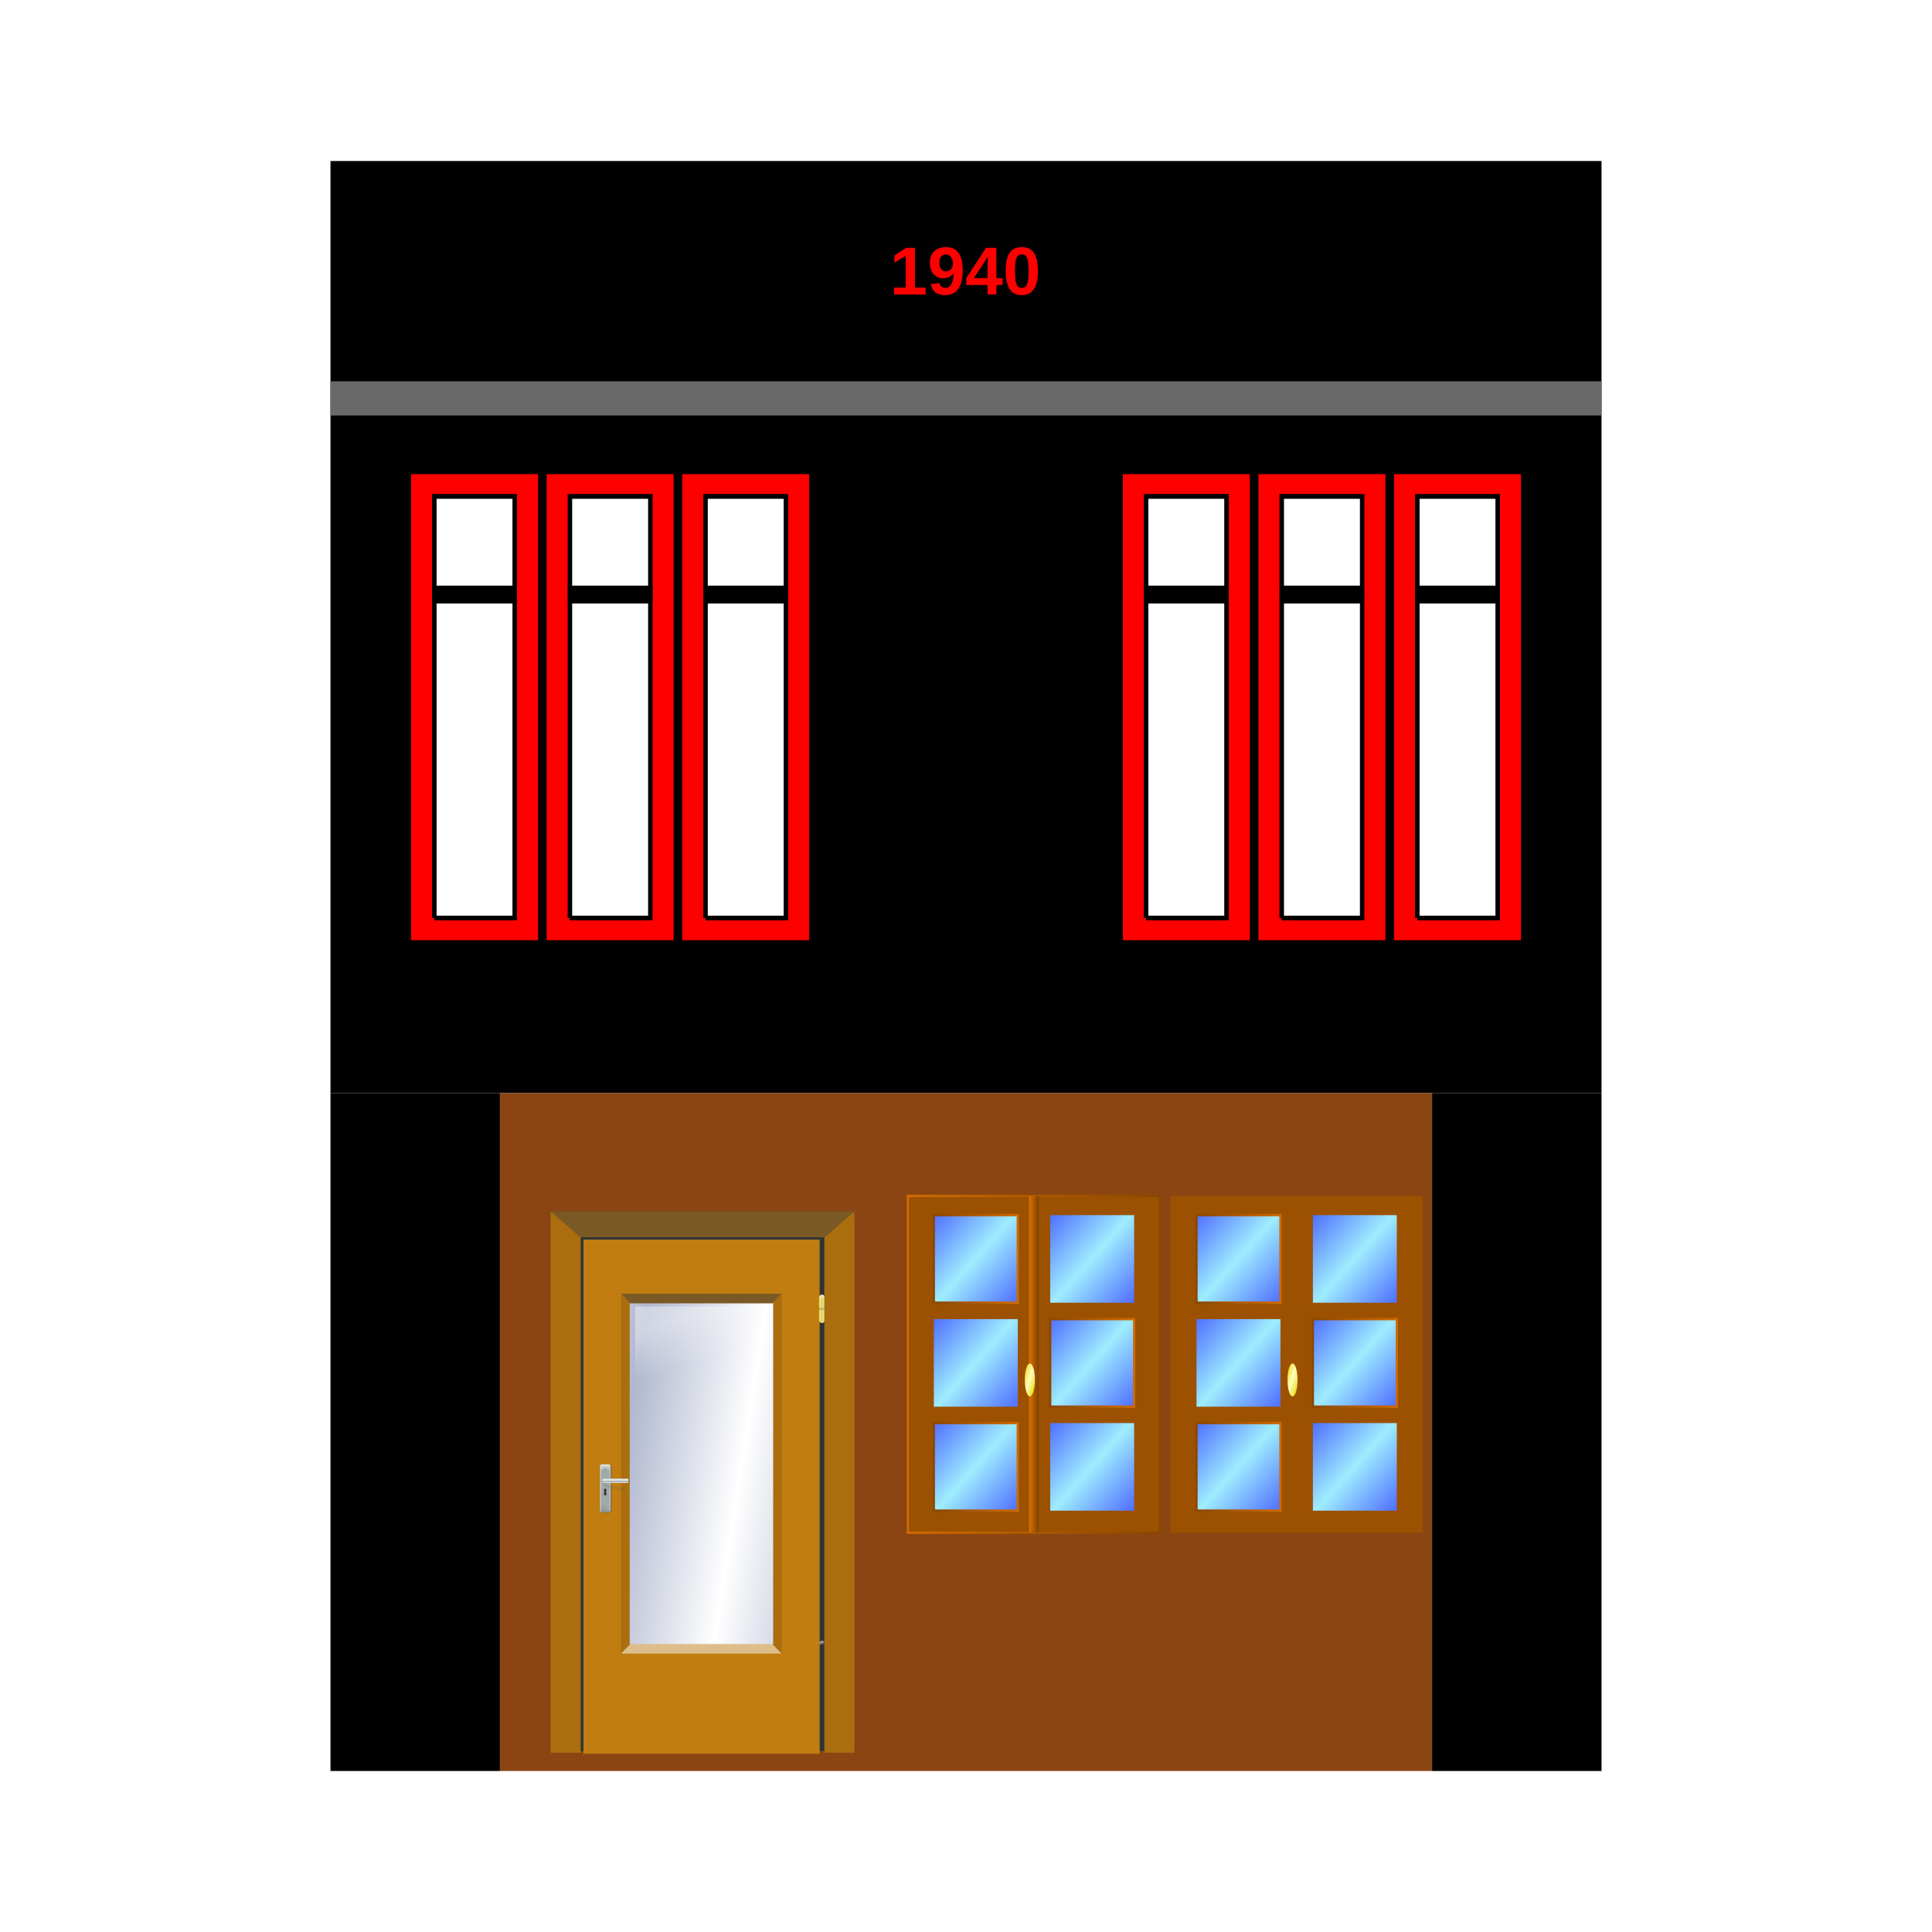 <svg:svg xmlns:dc="http://purl.org/dc/elements/1.1/" xmlns:ns1="http://sodipodi.sourceforge.net/DTD/sodipodi-0.dtd" xmlns:ns2="http://www.inkscape.org/namespaces/inkscape" xmlns:ns3="http://www.w3.org/1999/xlink" xmlns:ns5="http://creativecommons.org/ns#" xmlns:rdf="http://www.w3.org/1999/02/22-rdf-syntax-ns#" xmlns:svg="http://www.w3.org/2000/svg" height="1140.0" id="svg2" version="1.1" viewBox="-195 -95 1140.0 1140.0" width="1140.0" ns1:docname="_svgclean2.svg" ns2:version="0.48.3.1 r9886">
  <svg:defs id="defs4">
    <svg:filter color-interpolation-filters="sRGB" id="filter7311" ns2:collect="always">
      <svg:feGaussianBlur id="feGaussianBlur7313" stdDeviation="2.667" ns2:collect="always" />
    </svg:filter>
    <svg:linearGradient id="linearGradient5090">
      <svg:stop id="stop5092" offset="0" style="stop-color:#edd400" />
      <svg:stop id="stop5098" offset=".685" style="stop-color:#ffffff;stop-opacity:.821" />
      <svg:stop id="stop5094" offset="1" style="stop-color:#edd400" />
    </svg:linearGradient>
    <svg:linearGradient id="linearGradient5102">
      <svg:stop id="stop5104" offset="0" style="stop-color:#fbf4ff" />
      <svg:stop id="stop5106" offset="1" style="stop-color:#fbf4fb;stop-opacity:0" />
    </svg:linearGradient>
    <svg:filter color-interpolation-filters="sRGB" id="filter5150" ns2:collect="always">
      <svg:feGaussianBlur id="feGaussianBlur5152" stdDeviation="1.141" ns2:collect="always" />
    </svg:filter>
    <svg:filter color-interpolation-filters="sRGB" id="filter4316" ns2:collect="always">
      <svg:feGaussianBlur id="feGaussianBlur4318" stdDeviation="0.765" ns2:collect="always" />
    </svg:filter>
    <svg:linearGradient id="linearGradient3344">
      <svg:stop id="stop3346" offset="0" style="stop-color:#9faaaa" />
      <svg:stop id="stop3348" offset="1" style="stop-color:#424b4b" />
    </svg:linearGradient>
    <svg:linearGradient id="linearGradient3372" ns2:collect="always">
      <svg:stop id="stop3374" offset="0" style="stop-color:#ffffff" />
      <svg:stop id="stop3376" offset="1" style="stop-color:#ffffff;stop-opacity:0" />
    </svg:linearGradient>
    <svg:linearGradient id="linearGradient3262">
      <svg:stop id="stop3264" offset="0" style="stop-color:#2e3436" />
      <svg:stop id="stop3266" offset="1" style="stop-color:#e1deda" />
    </svg:linearGradient>
    <svg:filter color-interpolation-filters="sRGB" height="1.031" id="filter3540" width="1.506" x="-.253" y="-.015" ns2:collect="always">
      <svg:feGaussianBlur id="feGaussianBlur3542" stdDeviation="0.583" ns2:collect="always" />
    </svg:filter>
    <svg:filter color-interpolation-filters="sRGB" id="filter4364" ns2:collect="always">
      <svg:feGaussianBlur id="feGaussianBlur4366" stdDeviation="0.312" ns2:collect="always" />
    </svg:filter>
    <svg:linearGradient gradientTransform="translate(1)" gradientUnits="userSpaceOnUse" id="linearGradient4550" x1="796" x2="885" y1="607.38" y2="607.38" ns2:collect="always" ns3:href="#linearGradient5090" />
    <svg:linearGradient gradientTransform="translate(2,2)" gradientUnits="userSpaceOnUse" id="linearGradient4552" spreadMethod="reflect" x1="840.5" x2="887" y1="478.38" y2="478.38" ns2:collect="always" ns3:href="#linearGradient5090" />
    <svg:linearGradient gradientUnits="userSpaceOnUse" id="linearGradient4554" x1="735.93" x2="748.5" y1="226.29" y2="270.29" ns2:collect="always" ns3:href="#linearGradient5102" />
    <svg:linearGradient gradientTransform="matrix(1,0,0,-1,2,1214.8)" gradientUnits="userSpaceOnUse" id="linearGradient4556" spreadMethod="reflect" x1="840.5" x2="887" y1="478.38" y2="478.38" ns2:collect="always" ns3:href="#linearGradient5090" />
    <svg:linearGradient gradientTransform="matrix(1.129,0,0,-1.129,-421.23,1144.6)" gradientUnits="userSpaceOnUse" id="linearGradient4560" x1="27.017" x2="27.017" y1="278.13" y2="263.04" ns2:collect="always">
      <svg:stop id="stop3486" offset="0" style="stop-color:#eeeeec" />
      <svg:stop id="stop3488" offset="1" style="stop-color:#eeeeec;stop-opacity:0" />
    </svg:linearGradient>
    <svg:linearGradient gradientTransform="matrix(1.129,0,0,-1.129,-422.08,1144.3)" gradientUnits="userSpaceOnUse" id="linearGradient4562" x1="21.577" x2="31.573" y1="179.84" y2="196.64" ns2:collect="always">
      <svg:stop id="stop3498" offset="0" style="stop-color:#888a85" />
      <svg:stop id="stop3500" offset="1" style="stop-color:#888a85;stop-opacity:0" />
    </svg:linearGradient>
    <svg:linearGradient gradientUnits="userSpaceOnUse" id="linearGradient4564" x1="31.34" x2="24.498" y1="192.76" y2="190.04" ns2:collect="always" ns3:href="#linearGradient3344" />
    <svg:linearGradient gradientUnits="userSpaceOnUse" id="linearGradient4566" x1="25.023" x2="29.866" y1="192.08" y2="192.08" ns2:collect="always" ns3:href="#linearGradient3372" />
    <svg:linearGradient gradientUnits="userSpaceOnUse" id="linearGradient4568" x1="26.375" x2="27.125" y1="191.56" y2="191.56" ns2:collect="always" ns3:href="#linearGradient3262" />
    <svg:linearGradient gradientUnits="userSpaceOnUse" id="linearGradient4570" x1="16.546" x2="23.877" y1="170.49" y2="170.49" ns2:collect="always">
      <svg:stop id="stop3437" offset="0" style="stop-color:#ffffff" />
      <svg:stop id="stop3439" offset="1" style="stop-color:#ffffff;stop-opacity:0" />
    </svg:linearGradient>
    <svg:linearGradient gradientTransform="matrix(1.129,0,0,1.129,-421.75,627.12)" gradientUnits="userSpaceOnUse" id="linearGradient4578" x1="52.414" x2="52.414" y1="208.52" y2="217.62" ns2:collect="always">
      <svg:stop id="stop3550" offset="0" style="stop-color:#9faaaa" />
      <svg:stop id="stop3556" offset=".336" style="stop-color:#fffffa;stop-opacity:.821" />
      <svg:stop id="stop3558" offset=".823" style="stop-color:#9faaaa" />
      <svg:stop id="stop3552" offset="1" style="stop-color:#ffffff" />
    </svg:linearGradient>
    <svg:linearGradient gradientTransform="translate(-733.39 227.18)" gradientUnits="userSpaceOnUse" id="linearGradient4590" spreadMethod="reflect" x1="412.26" x2="521.61" y1="618.08" y2="635.58" ns2:collect="always">
      <svg:stop id="stop5302" offset="0" style="stop-color:#b0b8cf" />
      <svg:stop id="stop5304" offset="1" style="stop-color:#ffffff" />
    </svg:linearGradient>
    <svg:linearGradient gradientTransform="translate(-622.99 416.21)" gradientUnits="userSpaceOnUse" id="linearGradient4592" x1="349" x2="363" y1="321.36" y2="364.36" ns2:collect="always">
      <svg:stop id="stop7285" offset="0" style="stop-color:#fdfdfe" />
      <svg:stop id="stop7287" offset="1" style="stop-color:#fdfdfe;stop-opacity:0" />
    </svg:linearGradient>
    <svg:linearGradient gradientTransform="scale(.903 1.107)" gradientUnits="userSpaceOnUse" id="imagebot_38" x1="682.8" x2="515.36" y1="255.15" y2="255.15" ns3:href="#imagebot_39" />
    <svg:linearGradient id="imagebot_39">
      <svg:stop id="imagebot_41" offset="0" stop-color="#894700" />
      <svg:stop id="imagebot_40" offset="1" stop-color="#cf6b00" />
    </svg:linearGradient>
    <svg:linearGradient gradientTransform="scale(.179 5.596)" gradientUnits="userSpaceOnUse" id="imagebot_28" x1="3037.5" x2="3013.7" y1="51.312" y2="51.312" ns3:href="#imagebot_39" />
    <svg:linearGradient gradientTransform="scale(.471 2.121)" gradientUnits="userSpaceOnUse" id="imagebot_26" spreadMethod="reflect" x1="1137.6" x2="1143.4" y1="132.85" y2="139.18">
      <svg:stop id="imagebot_45" offset="0" stop-color="#e6d900" />
      <svg:stop id="imagebot_44" offset="1" stop-color="#fffcbd" />
    </svg:linearGradient>
    <svg:linearGradient gradientTransform="scale(1.02 .98)" gradientUnits="userSpaceOnUse" id="linearGradient3257" spreadMethod="reflect" x1="495.67" x2="520.57" y1="241.22" y2="264.34" ns2:collect="always">
      <svg:stop id="imagebot_43" offset="0" stop-color="#9eedff" />
      <svg:stop id="imagebot_42" offset="1" stop-color="#5272ff" />
    </svg:linearGradient>
    <svg:linearGradient gradientTransform="scale(1.02 .98)" gradientUnits="userSpaceOnUse" id="linearGradient3259" x1="470.45" x2="522.42" y1="240.58" y2="240.58" ns2:collect="always" ns3:href="#imagebot_39" />
  </svg:defs>
  <ns1:namedview bordercolor="#666666" borderopacity="1.0" fit-margin-bottom="0" fit-margin-left="0" fit-margin-right="0" fit-margin-top="0" id="base" pagecolor="#ffffff" showgrid="false" ns2:current-layer="layer1" ns2:cx="526.1523" ns2:cy="595.72449" ns2:document-units="px" ns2:pageopacity="0.0" ns2:pageshadow="2" ns2:window-height="452" ns2:window-maximized="0" ns2:window-width="512" ns2:window-x="0" ns2:window-y="0" ns2:zoom="0.74511719" />
  <svg:g id="layer1" transform="translate(0 -102.36)" ns2:groupmode="layer" ns2:label="Layer 1">
    <svg:g id="g5103">
      <svg:g id="g5059">
        <svg:rect height="400" id="rect2988" style="fill-rule:evenodd;fill:#000000" width="100" x="0" y="652.36" />
        <svg:rect height="400" id="rect2988-1" style="fill-rule:evenodd;fill:#000000" width="100" x="650" y="652.36" />
        <svg:g id="g4120">
          <svg:rect height="400" id="rect2988-7" style="fill-rule:evenodd;fill:#000000" width="750" x="0" y="252.36" />
          <svg:g id="g3987">
            <svg:g id="g3928" transform="matrix(.539 0 0 .568 156.39 92.159)">
              <svg:path d="m-204.24 829.79v-488.86l143.65-0.002v488.86h-143.65" id="path296" style="stroke:#000000;stroke-width:4.634;fill:none" ns2:connector-curvature="0" />
              <svg:path d="m-204.24 829.79v-488.86l143.65-0.002v488.86h-143.65z" id="path308" style="stroke:#000000;stroke-width:4.634;fill:#ff0000" ns2:connector-curvature="0" />
              <svg:path d="m-176.44 804.31v-437.89l88.041-0.002v437.89h-88.041z" id="path312" style="stroke:#000000;stroke-width:4.634;fill:#ffffff" ns2:connector-curvature="0" />
              <svg:path d="m-176.44 475.31v-13.901h88.041v13.901h-88.041" id="path346" style="stroke:#000000;stroke-width:4.634;fill:#000000" ns2:connector-curvature="0" />
              <svg:path d="m-176.44 804.31v-437.89l88.041-0.002v437.89h-88.041" id="path450" style="stroke:#000000;stroke-width:4.634;fill:none" ns2:connector-curvature="0" />
            </svg:g>
            <svg:g id="g3928-4" transform="matrix(.539 0 0 .568 236.39 92.159)">
              <svg:path d="m-204.24 829.79v-488.86l143.65-0.002v488.86h-143.65" id="path296-8" style="stroke:#000000;stroke-width:4.634;fill:none" ns2:connector-curvature="0" />
              <svg:path d="m-204.24 829.79v-488.86l143.65-0.002v488.86h-143.65z" id="path308-8" style="stroke:#000000;stroke-width:4.634;fill:#ff0000" ns2:connector-curvature="0" />
              <svg:path d="m-176.44 804.31v-437.89l88.041-0.002v437.89h-88.041z" id="path312-2" style="stroke:#000000;stroke-width:4.634;fill:#ffffff" ns2:connector-curvature="0" />
              <svg:path d="m-176.44 475.31v-13.901h88.041v13.901h-88.041" id="path346-4" style="stroke:#000000;stroke-width:4.634;fill:#000000" ns2:connector-curvature="0" />
              <svg:path d="m-176.44 804.31v-437.89l88.041-0.002v437.89h-88.041" id="path450-5" style="stroke:#000000;stroke-width:4.634;fill:none" ns2:connector-curvature="0" />
            </svg:g>
            <svg:g id="g3928-5" transform="matrix(.539 0 0 .568 316.39 92.159)">
              <svg:path d="m-204.24 829.79v-488.86l143.65-0.002v488.86h-143.65" id="path296-1" style="stroke:#000000;stroke-width:4.634;fill:none" ns2:connector-curvature="0" />
              <svg:path d="m-204.24 829.79v-488.86l143.65-0.002v488.86h-143.65z" id="path308-7" style="stroke:#000000;stroke-width:4.634;fill:#ff0000" ns2:connector-curvature="0" />
              <svg:path d="m-176.44 804.31v-437.89l88.041-0.002v437.89h-88.041z" id="path312-1" style="stroke:#000000;stroke-width:4.634;fill:#ffffff" ns2:connector-curvature="0" />
              <svg:path d="m-176.44 475.31v-13.901h88.041v13.901h-88.041" id="path346-1" style="stroke:#000000;stroke-width:4.634;fill:#000000" ns2:connector-curvature="0" />
              <svg:path d="m-176.44 804.31v-437.89l88.041-0.002v437.89h-88.041" id="path450-52" style="stroke:#000000;stroke-width:4.634;fill:none" ns2:connector-curvature="0" />
            </svg:g>
          </svg:g>
          <svg:g id="g3987-7" transform="translate(420 -7.6068e-7)">
            <svg:g id="g3928-6" transform="matrix(.539 0 0 .568 156.39 92.159)">
              <svg:path d="m-204.24 829.79v-488.86l143.65-0.002v488.86h-143.65" id="path296-14" style="stroke:#000000;stroke-width:4.634;fill:none" ns2:connector-curvature="0" />
              <svg:path d="m-204.24 829.79v-488.86l143.65-0.002v488.86h-143.65z" id="path308-2" style="stroke:#000000;stroke-width:4.634;fill:#ff0000" ns2:connector-curvature="0" />
              <svg:path d="m-176.44 804.31v-437.89l88.041-0.002v437.89h-88.041z" id="path312-3" style="stroke:#000000;stroke-width:4.634;fill:#ffffff" ns2:connector-curvature="0" />
              <svg:path d="m-176.44 475.31v-13.901h88.041v13.901h-88.041" id="path346-2" style="stroke:#000000;stroke-width:4.634;fill:#000000" ns2:connector-curvature="0" />
              <svg:path d="m-176.44 804.31v-437.89l88.041-0.002v437.89h-88.041" id="path450-2" style="stroke:#000000;stroke-width:4.634;fill:none" ns2:connector-curvature="0" />
            </svg:g>
            <svg:g id="g3928-4-1" transform="matrix(.539 0 0 .568 236.39 92.159)">
              <svg:path d="m-204.24 829.79v-488.86l143.65-0.002v488.86h-143.65" id="path296-8-6" style="stroke:#000000;stroke-width:4.634;fill:none" ns2:connector-curvature="0" />
              <svg:path d="m-204.24 829.79v-488.86l143.65-0.002v488.86h-143.65z" id="path308-8-8" style="stroke:#000000;stroke-width:4.634;fill:#ff0000" ns2:connector-curvature="0" />
              <svg:path d="m-176.44 804.31v-437.89l88.041-0.002v437.89h-88.041z" id="path312-2-5" style="stroke:#000000;stroke-width:4.634;fill:#ffffff" ns2:connector-curvature="0" />
              <svg:path d="m-176.44 475.31v-13.901h88.041v13.901h-88.041" id="path346-4-7" style="stroke:#000000;stroke-width:4.634;fill:#000000" ns2:connector-curvature="0" />
              <svg:path d="m-176.44 804.31v-437.89l88.041-0.002v437.89h-88.041" id="path450-5-6" style="stroke:#000000;stroke-width:4.634;fill:none" ns2:connector-curvature="0" />
            </svg:g>
            <svg:g id="g3928-5-1" transform="matrix(.539 0 0 .568 316.39 92.159)">
              <svg:path d="m-204.24 829.79v-488.86l143.65-0.002v488.86h-143.65" id="path296-1-8" style="stroke:#000000;stroke-width:4.634;fill:none" ns2:connector-curvature="0" />
              <svg:path d="m-204.24 829.79v-488.86l143.65-0.002v488.86h-143.65z" id="path308-7-9" style="stroke:#000000;stroke-width:4.634;fill:#ff0000" ns2:connector-curvature="0" />
              <svg:path d="m-176.44 804.31v-437.89l88.041-0.002v437.89h-88.041z" id="path312-1-2" style="stroke:#000000;stroke-width:4.634;fill:#ffffff" ns2:connector-curvature="0" />
              <svg:path d="m-176.44 475.31v-13.901h88.041v13.901h-88.041" id="path346-1-7" style="stroke:#000000;stroke-width:4.634;fill:#000000" ns2:connector-curvature="0" />
              <svg:path d="m-176.44 804.31v-437.89l88.041-0.002v437.89h-88.041" id="path450-52-9" style="stroke:#000000;stroke-width:4.634;fill:none" ns2:connector-curvature="0" />
            </svg:g>
          </svg:g>
        </svg:g>
      </svg:g>
      <svg:g id="g4161">
        <svg:g id="g4097">
          <svg:rect height="150" id="rect2988-7-5" style="fill-rule:evenodd;fill:#000000" width="750" x="0" y="102.36" />
          <svg:rect height="20" id="rect3935" style="fill-rule:evenodd;fill:#696969" width="750" x="0" y="232.36" />
        </svg:g>
        <svg:g id="flowRoot4101" style="fill:#ff0000" transform="translate(466.95 193.52)">
          <svg:path d="m-134.39-12.39v-4.082h6.816v-18.77l-6.602 4.121v-4.316l6.894-4.473h5.195v23.438h6.309v4.082z" id="path4110" style="fill:#ff0000" ns2:connector-curvature="0" />
          <svg:path d="m-93.879-26.589c-0 4.883-0.892 8.535-2.676 10.957-1.784 2.422-4.316 3.633-7.598 3.633-1.185 0-2.249-0.124-3.193-0.371-0.944-0.247-1.768-0.632-2.471-1.152-0.703-0.521-1.299-1.191-1.787-2.012-0.488-0.82-0.876-1.797-1.162-2.93l5.156-0.723c0.26 0.977 0.687 1.699 1.279 2.168 0.592 0.469 1.338 0.703 2.236 0.703 0.742 0 1.406-0.176 1.992-0.527 0.586-0.352 1.087-0.885 1.504-1.602 0.417-0.716 0.739-1.624 0.967-2.725 0.228-1.1 0.348-2.399 0.361-3.897-0.26 0.508-0.605 0.957-1.035 1.348-0.43 0.391-0.915 0.716-1.455 0.977-0.54 0.26-1.117 0.459-1.728 0.596-0.612 0.137-1.23 0.205-1.855 0.205-1.198 0-2.285-0.212-3.262-0.635-0.977-0.423-1.81-1.032-2.5-1.826-0.69-0.794-1.221-1.754-1.592-2.881-0.371-1.126-0.557-2.399-0.557-3.818 0-1.458 0.218-2.76 0.654-3.906s1.064-2.113 1.885-2.9c0.82-0.788 1.826-1.387 3.018-1.797 1.191-0.41 2.542-0.615 4.053-0.615 1.589 0 2.991 0.27 4.209 0.811 1.217 0.54 2.236 1.374 3.057 2.5 0.82 1.126 1.442 2.552 1.865 4.277 0.423 1.725 0.635 3.773 0.635 6.143zm-5.801-3.848c-0-0.781-0.088-1.514-0.264-2.197-0.176-0.684-0.439-1.276-0.791-1.777-0.352-0.501-0.781-0.895-1.289-1.182-0.508-0.286-1.094-0.43-1.758-0.43-0.612 0-1.159 0.114-1.641 0.342-0.482 0.228-0.892 0.557-1.23 0.986-0.339 0.43-0.596 0.951-0.771 1.562-0.176 0.612-0.264 1.302-0.264 2.07-0 0.716 0.085 1.383 0.254 2.002 0.169 0.619 0.417 1.152 0.742 1.602 0.326 0.449 0.736 0.801 1.23 1.055 0.495 0.254 1.061 0.381 1.699 0.381 0.508 0 1.006-0.091 1.494-0.273 0.488-0.182 0.924-0.456 1.309-0.82 0.384-0.365 0.693-0.824 0.928-1.377 0.234-0.553 0.352-1.201 0.352-1.943z" id="path4112" style="fill:#ff0000" ns2:connector-curvature="0" />
          <svg:path d="m-74.016-17.995v5.606h-5.234v-5.606h-12.52v-4.121l11.621-17.793h6.133v17.832h3.672v4.082zm-5.234-13.086c-0-0.221 0.003-0.511 0.01-0.869 0.006-0.358 0.02-0.726 0.039-1.103 0.02-0.378 0.039-0.739 0.059-1.084 0.02-0.345 0.042-0.615 0.068-0.811-0.065 0.143-0.169 0.348-0.312 0.615-0.143 0.267-0.303 0.553-0.479 0.859-0.176 0.306-0.358 0.609-0.547 0.908-0.189 0.299-0.355 0.56-0.498 0.781l-6.387 9.707h8.047z" id="path4114" style="fill:#ff0000" ns2:connector-curvature="0" />
          <svg:path d="m-49.504-26.159c-0 2.63-0.241 4.847-0.723 6.65-0.482 1.803-1.149 3.262-2.002 4.375-0.853 1.113-1.862 1.914-3.027 2.402-1.165 0.488-2.438 0.732-3.818 0.732s-2.65-0.241-3.809-0.723c-1.159-0.482-2.155-1.279-2.988-2.393-0.833-1.113-1.484-2.572-1.953-4.375-0.469-1.803-0.703-4.027-0.703-6.67-0-2.773 0.231-5.068 0.693-6.885 0.462-1.816 1.117-3.265 1.963-4.346 0.846-1.081 1.859-1.839 3.037-2.275 1.178-0.436 2.484-0.654 3.916-0.654 1.341 0 2.588 0.218 3.74 0.654 1.152 0.436 2.148 1.195 2.988 2.275 0.84 1.081 1.497 2.529 1.973 4.346 0.475 1.816 0.713 4.111 0.713 6.885zm-5.508 0c-0-1.94-0.072-3.545-0.215-4.814-0.143-1.27-0.371-2.279-0.684-3.027-0.313-0.749-0.719-1.273-1.221-1.572-0.501-0.299-1.11-0.449-1.826-0.449-0.768 0-1.413 0.153-1.934 0.459-0.521 0.306-0.941 0.837-1.26 1.592-0.319 0.755-0.547 1.768-0.684 3.037-0.137 1.27-0.205 2.861-0.205 4.775-0 1.888 0.072 3.464 0.215 4.727 0.143 1.263 0.371 2.275 0.684 3.037 0.312 0.762 0.723 1.299 1.23 1.611 0.508 0.312 1.133 0.469 1.875 0.469 0.716 0 1.328-0.156 1.836-0.469s0.924-0.85 1.25-1.611c0.326-0.762 0.563-1.774 0.713-3.037 0.15-1.263 0.225-2.838 0.225-4.727z" id="path4116" style="fill:#ff0000" ns2:connector-curvature="0" />
        </svg:g>
      </svg:g>
      <svg:g id="g4982">
        <svg:rect height="400" id="rect4118" style="fill-rule:evenodd;fill:#8b4513" width="550" x="100" y="652.36" />
        <svg:g id="g4499" transform="matrix(.63 0 0 .646 376.99 308.27)">
          <svg:rect height="482" id="rect7339" style="fill:#2e3436" width="249" x="-372.99" y="651.57" />
          <svg:rect height="469.67" id="rect2697" style="fill:#c17d11" width="221.24" x="-361.45" y="666.45" />
          <svg:path d="m-326.2 715.87 14.68 14.9h121.13l14.69-14.9h-150.5z" id="rect5262" style="fill:#795926" ns2:connector-curvature="0" />
          <svg:path d="m-326.2 715.87v328.78h0.03l14.87-15.1v-298.65l-14.81-15.03h-0.09z" id="rect5265" style="fill:#aa6e0f" ns2:connector-curvature="0" />
          <svg:path d="m-326.2 1044.6 14.68-14.91h121.13l14.69 14.91h-150.5z" id="path5284" style="fill:#ddbe8b" ns2:connector-curvature="0" />
          <svg:path d="m-175.7 715.87v328.78h-0.04l-14.87-15.1v-298.65l14.81-15.03h0.1z" id="path5286" style="fill:#aa6e0f" ns2:connector-curvature="0" />
          <svg:g id="g5172" transform="matrix(.053 0 0 .053 -182.71 697.47)">
            <svg:path d="m886 595.38h-89v24h89v-24z" id="path5086" style="fill:url(#linearGradient4550)" ns2:connector-curvature="0" />
            <svg:path d="m842.5 363.38c-28.53 0-51.5 22.96-51.5 51.5v182.5h103v-182.5c0-28.54-22.97-51.5-51.5-51.5z" id="rect5079" style="fill:url(#linearGradient4552)" ns2:connector-curvature="0" />
            <svg:path d="m787 249.86c0 19.054-17.237 34.5-38.5 34.5s-38.5-15.446-38.5-34.5 17.237-34.5 38.5-34.5 38.5 15.446 38.5 34.5z" id="path5100" style="opacity:.806;filter:url(#filter5150);fill:url(#linearGradient4554)" transform="matrix(1.273,0,0,1.273,-107.64,93.265)" ns1:cx="748.5" ns1:cy="249.86218" ns1:rx="38.5" ns1:ry="34.5" ns1:type="arc" />
            <svg:path d="m886 595.38h-89v24h89v-24z" id="path5162" style="opacity:.169;fill:#2e3436" ns2:connector-curvature="0" />
            <svg:path d="m842.5 853.38c-28.53 0-51.5-22.97-51.5-51.5v-182.5h103v182.5c0 28.53-22.97 51.5-51.5 51.5z" id="path5164" style="fill:url(#linearGradient4556)" ns2:connector-curvature="0" />
            <svg:path d="m787 249.86c0 19.054-17.237 34.5-38.5 34.5s-38.5-15.446-38.5-34.5 17.237-34.5 38.5-34.5 38.5 15.446 38.5 34.5z" id="path5166" style="opacity:.806;filter:url(#filter5150);fill:url(#linearGradient4554)" transform="matrix(1.273,0,0,-1.273,-107.64,1123.5)" ns1:cx="748.5" ns1:cy="249.86218" ns1:rx="38.5" ns1:ry="34.5" ns1:type="arc" />
          </svg:g>
          <svg:g id="g2745" transform="matrix(.427 0 0 .427 -174.27 515.9)">
            <svg:rect height="90.409" id="rect4298" ry="3.535" style="filter:url(#filter4316);fill:#555753" transform="matrix(1.129,0,0,1.129,-699.51,650.21)" width="19.698" x="265.38" y="163.12" />
            <svg:rect height="102.12" id="rect2473" ry="3.994" style="fill:#9faaaa" width="22.249" x="-401.55" y="833.26" />
            <svg:path d="m-401.85 847.54v-10.13c0-2.21 1.81-3.99 4.02-3.99h14.26c2.21 0 3.99 1.78 3.99 3.99v10.13h-22.27z" id="rect3479" style="fill:url(#linearGradient4560)" ns2:connector-curvature="0" />
            <svg:path d="m-380.43 920.92v10.13c0 2.21-1.81 3.99-4.02 3.99h-14.26c-2.21 0-3.99-1.78-3.99-3.99v-10.13c0.05 0 0.09-20.33 0.14-20.33l22.13 20.33z" id="path3492" style="fill:url(#linearGradient4562)" ns1:nodetypes="cccccccc" ns2:connector-curvature="0" />
            <svg:g id="g3380" transform="matrix(1.129,0,0,1.129,-419.96,629.65)">
              <svg:g id="g3277" transform="matrix(1.06 .307 -.307 1.06 57.359 -19.402)">
                <svg:g id="g3406" transform="matrix(.701 0 0 .701 7.107 56.574)">
                  <svg:path d="m29.787 192.08c0 1.367-1.049 2.475-2.342 2.475s-2.342-1.108-2.342-2.475c0-1.367 1.049-2.475 2.342-2.475s2.342 1.108 2.342 2.475z" id="path3294" style="stroke-linejoin:bevel;stroke:url(#linearGradient4566);stroke-width:.158;stroke-linecap:round;fill:url(#linearGradient4564)" transform="matrix(1.129 -.327 .309 1.069 -63.953 -4.721)" ns1:cx="27.444582" ns1:cy="192.0784" ns1:rx="2.3422911" ns1:ry="2.4748738" ns1:type="arc" />
                  <svg:path d="m27.857 192.27c0 1.331-1.079 2.411-2.411 2.411s-2.411-1.079-2.411-2.411 1.079-2.411 2.411-2.411 2.411 1.079 2.411 2.411z" id="path2475" style="fill:#899797" transform="translate(.945 -.719)" ns1:cx="25.446428" ns1:cy="192.27289" ns1:rx="2.4107144" ns1:ry="2.4107144" ns1:type="arc" />
                  <svg:path d="m26.38 189.16v4.75c0 0.03 0.057 0.02 0.063 0.06 0.21 0 0.399-0.04 0.594-0.09v-4.66c-0.194-0.05-0.385-0.06-0.594-0.06h-0.063z" id="path2479" style="fill:#d3d7cf" ns2:connector-curvature="0" />
                  <svg:path d="m26.469 189.16c-0.192 0-0.386 0.01-0.563 0.06v4.66c0.197 0.05 0.412 0.09 0.625 0.09-0.005-0.04-0.062-0.03-0.062-0.06v-4.75z" id="path3273" style="fill:url(#linearGradient4568)" ns2:connector-curvature="0" />
                </svg:g>
                <svg:g id="g3412" transform="translate(16.311,57.066)">
                  <svg:path d="m18.228 164.69c-1.26 0.36-1.925 1.89-1.483 3.41 0.24 0.83 0.76 1.49 1.386 1.86l0.885 6.42 4.799-1.39-2.68-5.91c0.324-0.65 0.408-1.47 0.17-2.3-0.441-1.52-1.817-2.46-3.077-2.09z" id="rect3428" style="stroke-linejoin:bevel;stroke:url(#linearGradient4570);stroke-width:.093;stroke-linecap:round;fill:#353439" ns1:nodetypes="csccccsc" ns2:connector-curvature="0" />
                </svg:g>
                <svg:g id="g6177" transform="matrix(.701 0 0 .701 24.645 117.2)">
                  <svg:path d="m29.787 192.08c0 1.367-1.049 2.475-2.342 2.475s-2.342-1.108-2.342-2.475c0-1.367 1.049-2.475 2.342-2.475s2.342 1.108 2.342 2.475z" id="path6179" style="stroke-linejoin:bevel;stroke:url(#linearGradient4566);stroke-width:.158;stroke-linecap:round;fill:url(#linearGradient4564)" transform="matrix(1.129 -.327 .309 1.069 -63.953 -4.721)" ns1:cx="27.444582" ns1:cy="192.0784" ns1:rx="2.3422911" ns1:ry="2.4748738" ns1:type="arc" />
                  <svg:path d="m27.857 192.27c0 1.331-1.079 2.411-2.411 2.411s-2.411-1.079-2.411-2.411 1.079-2.411 2.411-2.411 2.411 1.079 2.411 2.411z" id="path6181" style="fill:#899797" transform="translate(.945 -.719)" ns1:cx="25.446428" ns1:cy="192.27289" ns1:rx="2.4107144" ns1:ry="2.4107144" ns1:type="arc" />
                  <svg:path d="m26.38 189.16v4.75c0 0.03 0.057 0.02 0.063 0.06 0.21 0 0.399-0.04 0.594-0.09v-4.66c-0.194-0.05-0.385-0.06-0.594-0.06h-0.063z" id="path6183" style="fill:#d3d7cf" ns2:connector-curvature="0" />
                  <svg:path d="m26.469 189.16c-0.192 0-0.386 0.01-0.563 0.06v4.66c0.197 0.05 0.412 0.09 0.625 0.09-0.005-0.04-0.062-0.03-0.062-0.06v-4.75z" id="path6185" style="fill:url(#linearGradient4568)" ns2:connector-curvature="0" />
                </svg:g>
              </svg:g>
            </svg:g>
            <svg:path d="m40.67 195.14c0.41 0 0.792 0.09 1.157 0.22 1.853 0.11 3.312 1.61 3.312 3.5v83.34c0 1.59-1.036 2.89-2.469 3.34 1.959 0 3.532-1.57 3.532-3.53v-83.34c0-1.96-1.573-3.53-3.532-3.53h-2z" id="rect3504" style="filter:url(#filter3540);fill:#eeeeec" transform="matrix(1.129,0,0,1.121,-431.68,615.36)" ns2:connector-curvature="0" />
            <svg:path d="m15.17 185.14c0.41 0 0.792 0.09 1.157 0.22 1.853 0.11 3.312 1.61 3.312 3.5v83.34c0 1.59-1.036 2.89-2.469 3.34 1.959 0 3.532-1.57 3.532-3.53v-83.34c0-1.96-1.573-3.53-3.532-3.53h-2z" id="path3544" style="filter:url(#filter3540);fill:#eeeeec" transform="matrix(-1.129,0,0,1.119,-378.17,627.17)" ns2:connector-curvature="0" />
            <svg:path d="m268.54 197.37 3.55 7.51 10.06 2.27 2.18 1.39 27.12 4.66 0.09-6.01-26.66-3.94-2.91-1.45c-6.7-1.65-1.82-0.64-5.56-1.39l-1.99-3.24-5.88 0.2z" id="rect3572" style="opacity:.391;filter:url(#filter4364);fill:#555753" transform="matrix(1.129,0,0,1.129,-699.51,650.21)" ns1:nodetypes="ccccccccccc" ns2:connector-curvature="0" />
            <svg:path d="m-396.38 863.94v9h56.47v-9h-56.47z" id="rect3560" style="fill:#9faaaa" ns2:connector-curvature="0" />
            <svg:path d="m-396.6 863.94v9h56.69v-9h-56.69z" id="rect3546" style="fill:url(#linearGradient4578)" ns2:connector-curvature="0" />
          </svg:g>
          <svg:g id="g6610" transform="matrix(.053 0 0 .053 -182.71 1013.5)">
            <svg:path d="m886 595.38h-89v24h89v-24z" id="path6612" style="fill:url(#linearGradient4550)" ns2:connector-curvature="0" />
            <svg:path d="m842.5 363.38c-28.53 0-51.5 22.96-51.5 51.5v182.5h103v-182.5c0-28.54-22.97-51.5-51.5-51.5z" id="path6614" style="fill:url(#linearGradient4552)" ns2:connector-curvature="0" />
            <svg:path d="m787 249.86c0 19.054-17.237 34.5-38.5 34.5s-38.5-15.446-38.5-34.5 17.237-34.5 38.5-34.5 38.5 15.446 38.5 34.5z" id="path6616" style="opacity:.806;filter:url(#filter5150);fill:url(#linearGradient4554)" transform="matrix(1.273,0,0,1.273,-107.64,93.265)" ns1:cx="748.5" ns1:cy="249.86218" ns1:rx="38.5" ns1:ry="34.5" ns1:type="arc" />
            <svg:path d="m886 595.38h-89v24h89v-24z" id="path6618" style="opacity:.169;fill:#2e3436" ns2:connector-curvature="0" />
            <svg:path d="m842.5 853.38c-28.53 0-51.5-22.97-51.5-51.5v-182.5h103v182.5c0 28.53-22.97 51.5-51.5 51.5z" id="path6620" style="fill:url(#linearGradient4556)" ns2:connector-curvature="0" />
            <svg:path d="m787 249.86c0 19.054-17.237 34.5-38.5 34.5s-38.5-15.446-38.5-34.5 17.237-34.5 38.5-34.5 38.5 15.446 38.5 34.5z" id="path6622" style="opacity:.806;filter:url(#filter5150);fill:url(#linearGradient4554)" transform="matrix(1.273,0,0,-1.273,-107.64,1123.5)" ns1:cx="748.5" ns1:cy="249.86218" ns1:rx="38.5" ns1:ry="34.5" ns1:type="arc" />
          </svg:g>
          <svg:rect height="311.13" id="rect5294" style="fill:url(#linearGradient4590)" width="134.35" x="-318.13" y="724.69" />
          <svg:rect height="74" id="rect7281" style="opacity:.646;filter:url(#filter7311);fill:url(#linearGradient4592)" width="118" x="-312.99" y="727.57" />
          <svg:path d="m-392.2 640.87 27.76 23.47h229.01l27.77-23.47h-284.54z" id="path7319" style="fill:#795926" ns2:connector-curvature="0" />
          <svg:path d="m-392.21 640.87v494.31h27.81l0.38-0.31v-470.32l-28-23.68h-0.19z" id="path7321" style="fill:#aa6e0f" ns2:connector-curvature="0" />
          <svg:path d="m-107.83 640.87-28 23.68v470.32l0.37 0.31h27.81v-494.31h-0.18z" id="path7325" style="fill:#aa6e0f" ns2:connector-curvature="0" />
        </svg:g>
        <svg:g id="imagebot_2" transform="matrix(.981 0 0 1.067 262.92 684.51)">
          <svg:g id="imagebot_24" transform="translate(-386.42,-174.2)">
            <svg:rect height="186.27" id="imagebot_37" style="fill-rule:evenodd;stroke:url(#imagebot_38);stroke-width:1pt;fill:#9c5100" width="151.68" x="465.68" y="200.91" />
            <svg:rect height="48.439" id="imagebot_30" style="fill-rule:evenodd;stroke:url(#linearGradient3259);stroke-width:1pt;fill:url(#linearGradient3257)" width="50.487" x="481.32" y="211.55" />
            <svg:use height="743.75" id="imagebot_34" transform="translate(0,57.5)" width="1052.5" x="0" y="0" ns3:href="#imagebot_30" />
            <svg:use height="743.75" id="imagebot_33" transform="translate(0,115)" width="1052.5" x="0" y="0" ns3:href="#imagebot_30" />
            <svg:use height="743.75" id="imagebot_32" transform="translate(70)" width="1052.5" x="0" y="0" ns3:href="#imagebot_30" />
            <svg:use height="743.75" id="imagebot_31" transform="translate(70,57.5)" width="1052.5" x="0" y="0" ns3:href="#imagebot_30" />
            <svg:use height="743.75" id="imagebot_29" transform="translate(70,115)" width="1052.5" x="0" y="0" ns3:href="#imagebot_30" />
            <svg:rect height="186.27" id="imagebot_27" style="fill-rule:evenodd;fill:url(#imagebot_28)" width="5.948" x="538.54" y="200.91" />
            <svg:path d="m542.1 294.74a3.02 13.59 0 1 1 -6.04 0 3.02 13.59 0 1 1 6.04 0z" id="imagebot_25" style="fill-rule:evenodd;fill:url(#imagebot_26)" transform="matrix(1 0 0 .67 0 105.21)" ns2:connector-curvature="0" />
          </svg:g>
          <svg:title id="title29">imagebot_2</svg:title>
        </svg:g>
        <svg:g id="imagebot_2-3" transform="matrix(.981 0 0 1.067 417.92 684.51)">
          <svg:g id="imagebot_24-1" transform="translate(-386.42,-174.2)">
            <svg:rect height="186.27" id="imagebot_37-9" style="stroke:url(#imagebot_38);stroke-width:1pt;fill:#9c5100;fill-rule:evenodd" width="151.68" x="465.68" y="200.91" />
            <svg:rect height="48.439" id="imagebot_30-8" style="fill-rule:evenodd;stroke:url(#linearGradient3259);stroke-width:1pt;fill:url(#linearGradient3257)" width="50.487" x="481.32" y="211.55" />
            <svg:use height="743.75" id="imagebot_34-6" transform="translate(0,57.5)" width="1052.5" x="0" y="0" ns3:href="#imagebot_30-8" />
            <svg:use height="743.75" id="imagebot_33-5" transform="translate(0,115)" width="1052.5" x="0" y="0" ns3:href="#imagebot_30-8" />
            <svg:use height="743.75" id="imagebot_32-0" transform="translate(70)" width="1052.5" x="0" y="0" ns3:href="#imagebot_30-8" />
            <svg:use height="743.75" id="imagebot_31-2" transform="translate(70,57.5)" width="1052.5" x="0" y="0" ns3:href="#imagebot_30-8" />
            <svg:use height="743.75" id="imagebot_29-8" transform="translate(70,115)" width="1052.5" x="0" y="0" ns3:href="#imagebot_30-8" />
            <svg:rect height="186.27" id="imagebot_27-6" style="fill:url(#imagebot_28);fill-rule:evenodd" width="5.948" x="538.54" y="200.91" />
            <svg:path d="m542.1 294.74a3.02 13.59 0 1 1 -6.04 0 3.02 13.59 0 1 1 6.04 0z" id="imagebot_25-0" style="fill:url(#imagebot_26);fill-rule:evenodd" transform="matrix(1 0 0 .67 0 105.21)" ns2:connector-curvature="0" />
          </svg:g>
          <svg:title id="title29-2">imagebot_2</svg:title>
        </svg:g>
      </svg:g>
    </svg:g>
  </svg:g>
</svg:svg>
